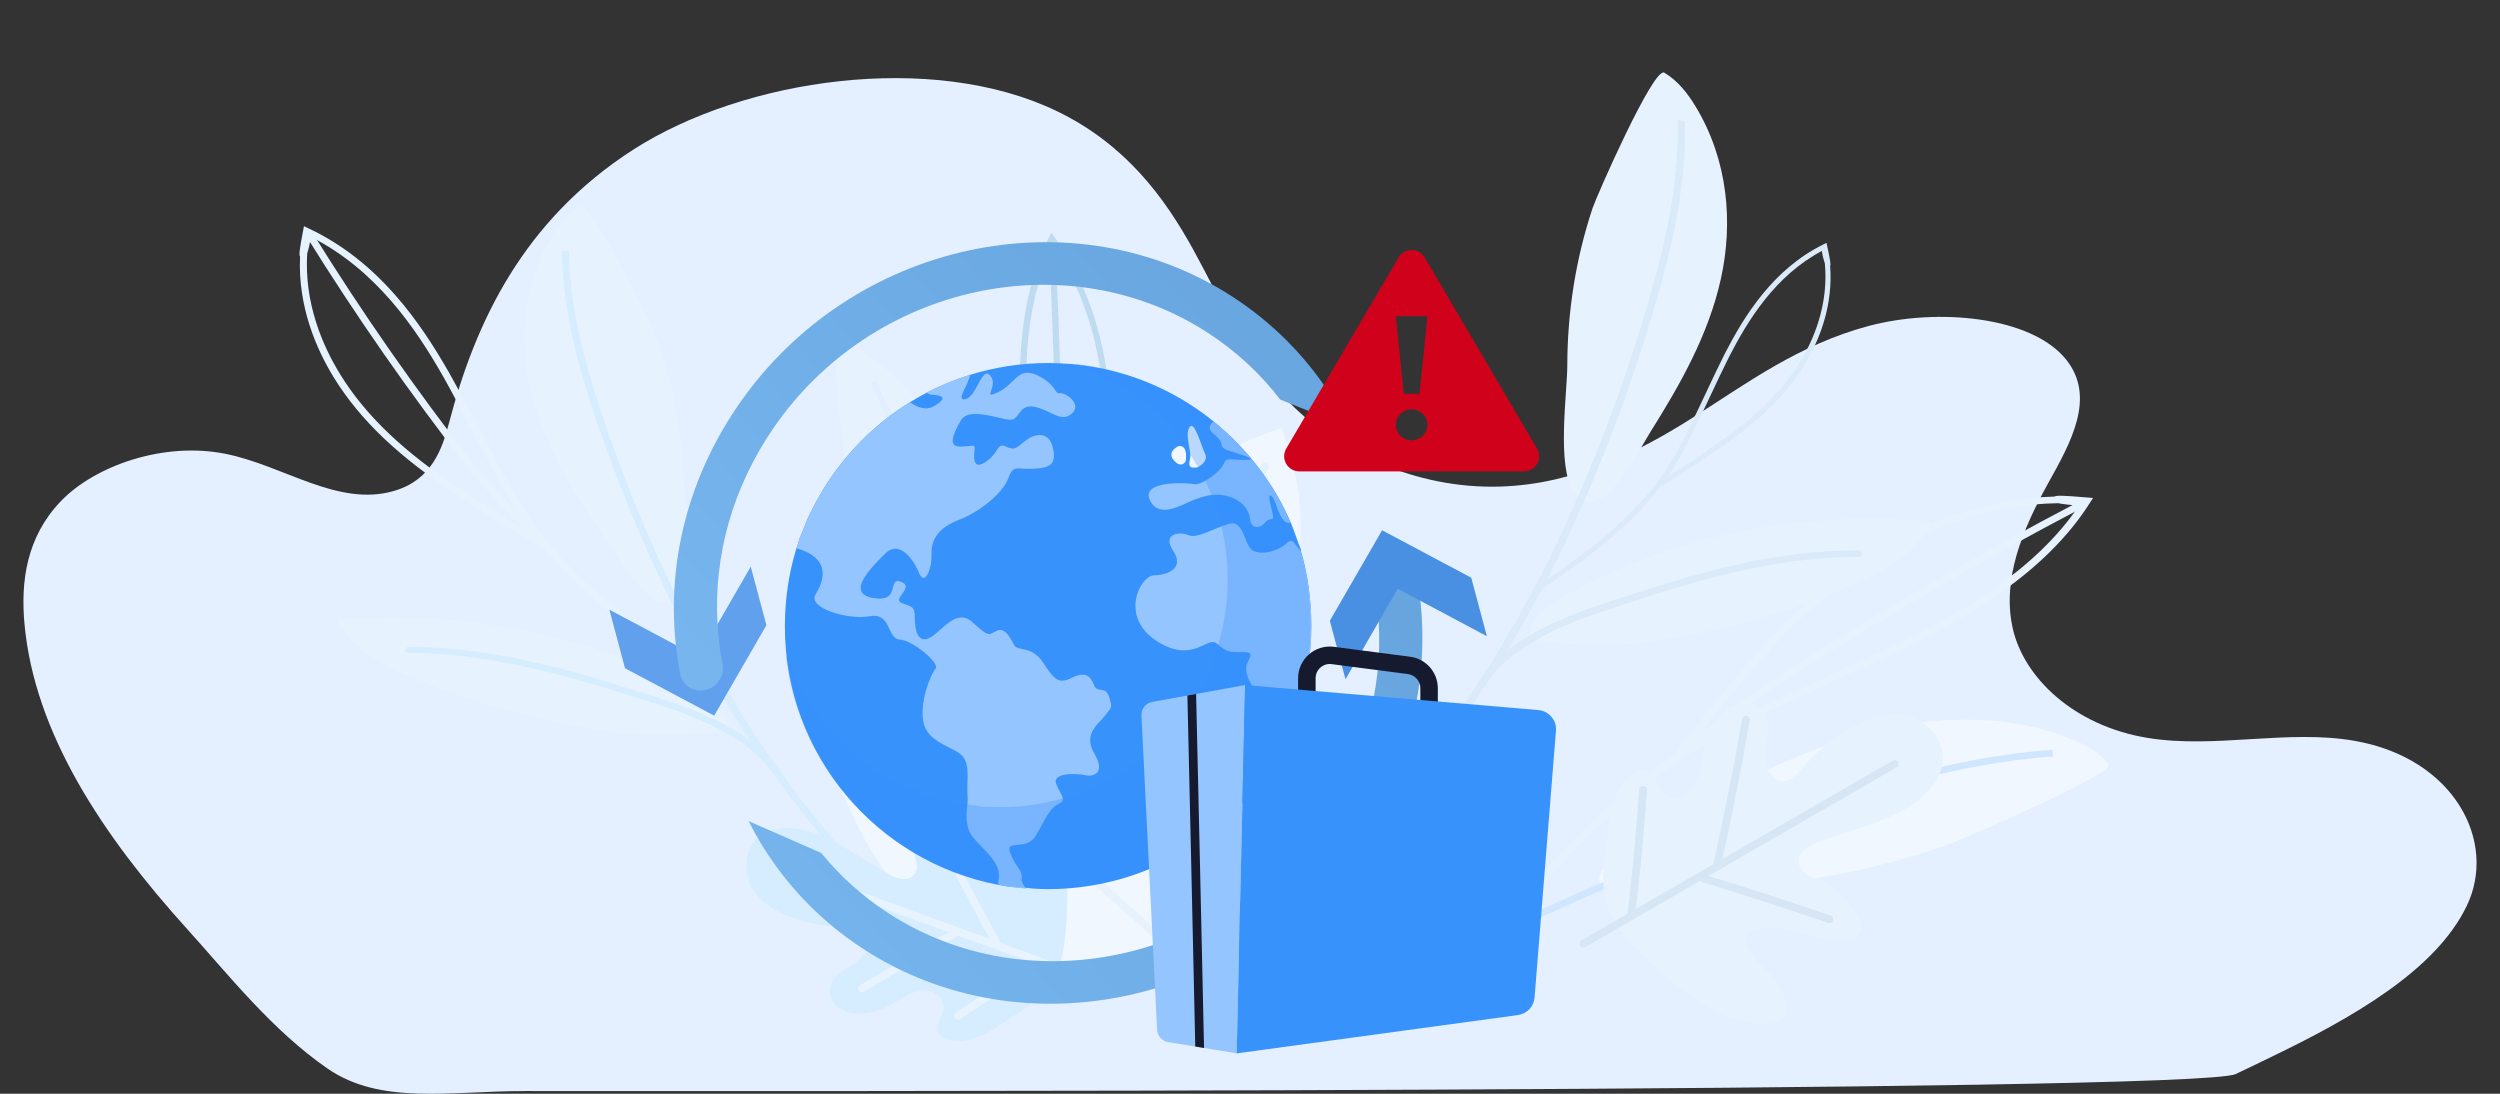 <svg width="320" height="140" viewBox="0 0 320 140" fill="none" xmlns="http://www.w3.org/2000/svg">
<rect x="0" y="0" width="320" height="140" fill="#333333" stroke="none"/>
<path d="M286.152 137.483C280.95 139.901 90.791 139.652 67.26 139.652C57.514 139.652 48.735 141.477 41.916 136.77C34.806 131.859 29.239 124.759 23.994 118.96C13.158 106.984 4.408 93.87 3.131 79.828C2.643 74.444 3.379 68.773 7.75 64.193C12.121 59.613 20.929 56.504 28.843 58.086C36.369 59.591 43.236 64.928 50.428 62.841C55.267 61.436 56.606 57.463 57.495 54.061C60.824 41.308 66.944 28.21 81.089 19.134C95.238 10.061 119.296 6.525 135.257 14.218C144.061 18.461 149.043 25.247 152.744 31.965C156.446 38.682 159.286 45.711 165.225 51.705C171.164 57.7 181.125 62.626 192.061 62.28C201.662 61.975 209.868 57.784 216.749 53.41C223.63 49.032 230.224 44.137 239.109 41.745C247.994 39.349 260.087 40.495 264.496 46.063C268.331 50.908 265.012 56.722 262.167 61.847C258.858 67.814 256.218 74.169 257.634 80.444C259.049 86.719 265.423 92.885 274.858 94.446C283.484 95.873 292.814 93.322 301.407 94.829C314.164 97.07 319.697 107.747 315.742 115.96C311.788 124.173 301.225 130.23 290.6 135.346C290.6 135.346 290.6 135.346 290.595 135.346C288.897 136.168 287.458 136.876 286.152 137.483Z" fill="#E4F0FF"/>
<path d="M213.027 9.303C214.756 10.325 216.006 11.94 217.008 13.585C221.229 20.515 221.852 28.573 220.269 35.704C218.689 42.838 215.077 49.203 211.238 55.312C209.659 57.832 204.667 67.802 201.405 62.912C199.229 59.648 200.608 50.266 200.616 46.756C200.627 39.822 201.724 33.024 203.852 26.636C204.362 25.097 211.666 8.498 213.027 9.303Z" fill="#E6F3FF"/>
<path d="M208.32 72.445C220.06 67.519 233.563 65.551 247.217 66.779C245.464 70.482 241.687 72.872 237.73 74.583C228.357 78.632 220.551 80.732 210.145 82.272C207.183 82.71 195.873 82.565 195.77 81.41C195.445 77.762 205.345 73.69 208.32 72.445Z" fill="#E6F3FF"/>
<path d="M171.444 110.382L170.738 109.743C175.663 105.052 180.307 99.789 184.539 94.105C188.54 88.732 192.289 82.827 195.678 76.555C198.861 70.67 201.821 64.29 204.476 57.594C207.005 51.217 209.272 44.567 211.217 37.828C212.764 32.466 214.563 25.353 214.75 17.86C214.77 17.032 214.771 16.197 214.751 15.38L215.677 15.48C215.695 16.311 215.699 17.157 215.676 17.999C215.49 25.58 213.674 32.75 212.115 38.154C210.164 44.913 207.888 51.587 205.349 57.983C202.683 64.706 199.709 71.112 196.518 77.02C193.112 83.321 189.347 89.255 185.324 94.655C181.069 100.369 176.398 105.66 171.444 110.382Z" fill="#DAEAF9"/>
<path d="M189.571 87.71C189.567 87.708 189.559 87.703 189.554 87.701C189.33 87.561 189.248 87.292 189.369 87.101C191.8 83.302 196.789 80.116 204.206 77.632C214.805 74.084 225.762 70.415 237.818 70.445C238.071 70.446 238.305 70.639 238.338 70.875C238.371 71.112 238.193 71.303 237.939 71.302C226.038 71.269 215.15 74.916 204.621 78.441C197.379 80.867 192.522 83.951 190.186 87.607C190.064 87.797 189.792 87.838 189.571 87.71Z" fill="#DAEAF9"/>
<path fill-rule="evenodd" clip-rule="evenodd" d="M196.548 75.518C196.578 75.554 196.612 75.583 196.65 75.606C196.765 75.672 196.902 75.678 197.005 75.608C202.364 72.095 208.3 67.809 212.56 62.271C212.568 62.267 212.578 62.262 212.587 62.258C212.597 62.254 212.606 62.25 212.614 62.245C215.406 60.623 217.924 58.896 220.475 57.121C225.722 53.471 229.223 49.874 231.494 45.804C233.035 43.036 234.632 38.9 234.257 34.035C234.361 33.874 234.286 33.377 233.89 31.536L233.794 31.085L233.39 31.286C226.926 34.48 223.235 40.471 220.741 45.339C219.927 46.954 219.139 48.633 218.376 50.258C216.829 53.554 215.233 56.956 213.332 60.043C209.096 66.42 202.488 71.234 196.584 75.104C196.447 75.194 196.431 75.378 196.548 75.518ZM221.333 45.657C223.72 41.002 227.212 35.306 233.199 32.117C233.26 32.697 233.48 33.422 233.583 33.733C234.028 38.585 232.436 42.723 230.903 45.477C228.676 49.481 225.223 53.023 220.037 56.627C217.907 58.114 215.792 59.562 213.53 60.944C213.649 60.775 213.766 60.6 213.882 60.428L213.9 60.4C215.818 57.285 217.423 53.868 218.976 50.561C219.737 48.939 220.523 47.264 221.333 45.657Z" fill="#DAEAF9"/>
<path d="M269.895 97.817C268.754 96.307 266.897 95.308 264.993 94.538C256.977 91.314 247.494 91.562 239.018 93.778C230.543 95.994 222.893 100.033 215.541 104.256C212.508 105.995 200.557 111.699 206.204 114.242C209.97 115.942 221.095 113.676 225.239 113.308C233.424 112.578 241.487 110.849 249.107 108.196C250.929 107.555 270.791 99.005 269.895 97.817Z" fill="#F0F7FF"/>
<path d="M262.711 95.974C261.733 96.044 260.732 96.128 259.737 96.237C250.783 97.196 242.255 99.636 235.817 101.658C227.766 104.182 219.808 107.004 212.165 110.039C204.132 113.229 196.459 116.672 189.369 120.274C188.519 120.706 187.681 121.138 186.842 121.581C187.424 121.61 188.007 121.645 188.589 121.68C189.019 121.456 189.444 121.233 189.881 121.014C196.942 117.432 204.586 113.999 212.584 110.824C220.204 107.799 228.139 104.986 236.16 102.468C242.546 100.465 251.005 98.041 259.859 97.092C260.837 96.987 261.821 96.898 262.787 96.834L262.711 95.974Z" fill="#D0E6FF"/>
<path fill-rule="evenodd" clip-rule="evenodd" d="M214.26 96.694C204.708 103.198 197.169 111.753 190.969 119.424C190.853 119.573 190.853 119.757 190.964 119.891C190.999 119.936 191.045 119.981 191.103 120.016C191.33 120.15 191.645 120.1 191.802 119.906C198.63 111.455 207.094 101.921 218.056 95.328C223.353 92.332 229.169 89.694 234.798 87.145C237.575 85.888 240.445 84.587 243.204 83.265C251.534 79.216 261.82 73.403 267.543 64.306L267.91 63.74L267.153 63.675C264.079 63.422 263.241 63.392 262.967 63.561C254.794 63.779 247.739 66.527 243 68.991C236.02 72.618 229.78 77.825 223.353 85.367C220.233 89.033 217.189 92.655 214.307 96.615C214.29 96.64 214.272 96.669 214.26 96.694ZM243.518 69.722C248.239 67.267 255.294 64.53 263.438 64.41C263.962 64.505 265.167 64.694 266.145 64.684C260.452 73.145 250.666 78.65 242.703 82.525C240.046 83.798 237.281 85.052 234.597 86.269L234.32 86.395L234.319 86.395C228.667 88.959 222.828 91.607 217.479 94.628C217.165 94.816 216.85 95.005 216.542 95.199C218.992 91.975 221.548 88.939 224.162 85.873C230.507 78.421 236.66 73.289 243.518 69.722Z" fill="#E6F3FF"/>
<path d="M214.959 95.745L215.582 96.421C217.142 95.368 219.139 93.862 221.252 92.263C223.755 90.375 226.34 88.417 228.237 87.21C234.431 83.25 240.811 79.365 247.209 75.654C253.607 71.947 260.19 68.316 266.786 64.858L266.262 64.127C259.655 67.59 253.054 71.227 246.644 74.943C240.235 78.659 233.837 82.555 227.632 86.519C225.705 87.751 223.103 89.719 220.582 91.617C218.487 93.212 216.496 94.712 214.959 95.745Z" fill="#E6F3FF"/>
<path d="M205.722 107.274C206.037 103.876 206.789 100.047 209.632 98.838C210.049 98.659 210.539 98.554 210.987 98.783C211.787 99.185 211.967 100.329 212.507 101.101C213.643 102.735 216.035 102.164 216.935 100.65C217.834 99.136 217.823 97.119 218.273 95.344C218.666 93.794 219.42 92.405 220.459 91.325C221.818 89.916 224.416 89.267 225.721 91.112C226.665 92.453 226.271 94.183 226.059 95.711C225.847 97.24 226.193 99.33 227.631 99.865C228.868 100.323 229.897 99.236 230.7 98.305C232.655 96.025 235.012 94.156 237.644 92.794C239.478 91.845 241.539 91.136 243.696 91.536C245.85 91.932 248.081 93.709 248.581 96.034C249.042 98.202 247.934 100.186 246.549 101.548C242.776 105.262 237.117 105.964 232.262 107.986C231.115 108.463 229.823 109.531 230.366 110.877C230.748 111.822 231.793 112.193 232.674 112.583C234.817 113.526 236.727 115.324 237.908 117.523C238.109 117.901 238.297 118.307 238.299 118.717C238.311 119.65 237.405 120.138 236.575 120.282C232.728 120.939 228.381 117.88 224.663 118.943C224.166 119.086 223.651 119.349 223.502 119.881C223.395 120.265 223.508 120.714 223.674 121.112C224.355 122.769 225.852 123.901 227.036 125.233C228.221 126.565 229.159 128.616 228.337 129.969C227.717 130.985 226.369 131.132 225.165 131.025C221.461 130.681 217.806 128.711 214.663 126.136C211.848 123.825 208.231 120.591 206.32 117.333C204.525 114.254 205.431 110.398 205.722 107.274Z" fill="#E6F3FF"/>
<path d="M242.527 97.786L202.663 120.802" stroke="#D7E6F4" stroke-linecap="round"/>
<path d="M223.484 92.102C222.414 98.268 221.2 104.387 219.843 110.451" stroke="#D7E6F4" stroke-linecap="round"/>
<path d="M210.317 101.097C209.947 106.358 209.457 111.592 208.856 116.795" stroke="#D7E6F4" stroke-linecap="round"/>
<path d="M218.126 112.465C223.481 114.105 228.823 115.835 234.148 117.658" stroke="#D7E6F4" stroke-linecap="round"/>
<path d="M74.305 26.468C72.671 27.401 71.512 28.889 70.598 30.406C66.746 36.781 66.395 44.214 68.147 50.804C69.898 57.391 73.591 63.28 77.49 68.937C79.097 71.269 84.232 80.489 87.228 75.991C89.225 72.99 87.594 64.327 87.479 61.085C87.251 54.682 85.976 48.408 83.716 42.506C83.175 41.08 75.598 25.731 74.305 26.468Z" fill="#E6F3FF"/>
<path d="M80.855 84.754C69.364 80.161 56.266 78.29 43.119 79.363C44.928 82.788 48.653 85.01 52.528 86.603C61.708 90.376 69.307 92.35 79.406 93.809C82.278 94.225 93.193 94.14 93.256 93.075C93.455 89.714 83.772 85.919 80.855 84.754Z" fill="#E6F3FF"/>
<path d="M117.667 119.914L118.33 119.33C113.424 114.982 108.773 110.107 104.508 104.84C100.473 99.865 96.672 94.401 93.195 88.6C89.937 83.157 86.875 77.257 84.098 71.067C81.456 65.172 79.052 59.027 76.96 52.803C75.296 47.85 73.334 41.279 72.912 34.361C72.868 33.596 72.839 32.827 72.832 32.072L71.943 32.158C71.95 32.927 71.977 33.706 72.026 34.484C72.447 41.478 74.425 48.106 76.102 53.096C78.202 59.342 80.608 65.509 83.263 71.424C86.049 77.638 89.125 83.562 92.397 89.028C95.885 94.859 99.712 100.347 103.763 105.349C108.051 110.636 112.729 115.539 117.667 119.914Z" fill="#D6ECFF"/>
<path d="M99.444 98.922C99.449 98.92 99.454 98.918 99.457 98.912C99.667 98.784 99.744 98.537 99.62 98.363C97.152 94.845 92.233 91.886 84.997 89.561C74.65 86.242 63.955 82.81 52.318 82.792C52.072 82.791 51.853 82.97 51.83 83.183C51.804 83.402 51.98 83.581 52.224 83.577C63.712 83.598 74.342 87.005 84.62 90.303C91.69 92.569 96.474 95.434 98.849 98.82C98.97 98.999 99.23 99.038 99.444 98.922Z" fill="#D6ECFF"/>
<path fill-rule="evenodd" clip-rule="evenodd" d="M69.581 70.141C75.701 77.455 84.074 83.135 91.617 87.789C91.761 87.879 91.954 87.871 92.096 87.787C92.147 87.758 92.195 87.722 92.233 87.674C92.384 87.491 92.357 87.249 92.163 87.129C83.852 82.002 74.532 75.624 68.406 67.204C65.652 63.129 63.291 58.635 61.013 54.291C59.893 52.148 58.729 49.93 57.536 47.8C53.877 41.379 48.521 33.464 39.473 29.224L38.906 28.954L38.794 29.552C38.336 31.97 38.253 32.628 38.407 32.838C38.112 39.242 40.499 44.697 42.749 48.352C46.059 53.724 51.046 58.48 58.444 63.316C62.036 65.663 65.585 67.955 69.502 70.108C69.53 70.122 69.556 70.131 69.581 70.141ZM43.545 47.919C41.307 44.284 38.925 38.827 39.321 32.439C39.45 32.026 39.722 31.075 39.771 30.305C48.164 34.536 53.233 42.061 56.735 48.205C57.849 50.189 58.931 52.251 59.987 54.261C60.06 54.401 60.134 54.54 60.207 54.68L60.217 54.698C62.504 59.055 64.867 63.555 67.649 67.665C67.826 67.906 68.002 68.146 68.184 68.384C65.003 66.554 62.027 64.629 59.02 62.664C51.718 57.888 46.8 53.202 43.545 47.919Z" fill="#E6F3FF"/>
<path d="M68.648 69.615L69.384 69.109C68.398 67.916 66.961 66.388 65.441 64.771C63.647 62.859 61.791 60.885 60.659 59.431C56.957 54.682 53.343 49.778 49.915 44.863C46.487 39.948 43.152 34.876 39.999 29.799L39.208 30.229C42.366 35.319 45.714 40.396 49.146 45.324C52.579 50.251 56.201 55.162 59.913 59.922C61.064 61.401 62.932 63.391 64.74 65.312C66.246 66.92 67.673 68.437 68.648 69.615Z" fill="#E6F3FF"/>
<path d="M143.285 67.207C148.451 61.278 156.129 57.63 164.009 54.754C169.374 68.127 165.824 82.849 155.303 90.876C153.467 92.274 151.391 93.502 148.934 93.942C142.203 95.142 138.637 90.6 137.983 85.214C137.144 78.357 138.972 72.163 143.285 67.207Z" fill="#F0F7FF"/>
<path d="M161.915 59.679L138.69 99.908" stroke="#E4F1FD" stroke-linecap="round"/>
<path d="M153.877 60.063C154.004 63.575 154.175 67.092 154.392 70.615" stroke="#E4F1FD" stroke-linecap="round"/>
<path d="M151.375 78.544C155.625 77.626 159.757 76.392 163.714 74.85" stroke="#E4F1FD" stroke-linecap="round"/>
<path d="M107.353 44.052C109.047 44.232 110.678 45.202 112.155 46.313C118.358 51.003 122.562 58.434 124.782 66C127.002 73.567 127.431 81.341 127.581 88.971C127.646 92.117 128.786 103.981 124.205 100.804C121.149 98.686 117.739 89.053 116.102 85.685C112.871 79.031 110.467 72.01 108.982 64.901C108.632 63.198 106.021 43.91 107.353 44.052Z" fill="#E6F3FF"/>
<path d="M112.105 48.739C112.504 49.526 112.903 50.338 113.28 51.156C116.691 58.508 118.762 66.219 120.187 72.123C121.972 79.504 123.484 86.952 124.685 94.256C125.948 101.933 126.848 109.448 127.356 116.588C127.417 117.444 127.472 118.291 127.519 119.143C127.227 118.708 126.93 118.275 126.633 117.842C126.606 117.406 126.581 116.974 126.548 116.536C126.038 109.428 125.143 101.939 123.885 94.297C122.687 87.015 121.178 79.59 119.403 72.234C117.987 66.379 115.937 58.729 112.564 51.458C112.192 50.655 111.805 49.855 111.406 49.079L112.105 48.739Z" fill="#E2EEFF"/>
<path fill-rule="evenodd" clip-rule="evenodd" d="M134.009 86.453C133.42 96.838 130.314 106.62 127.27 114.959C127.209 115.118 127.067 115.203 126.912 115.18C126.861 115.174 126.805 115.159 126.752 115.13C126.543 115.017 126.435 114.751 126.512 114.54C129.867 105.355 133.299 94.405 133.304 82.892C133.159 77.416 132.499 71.706 131.856 66.182C131.538 63.457 131.212 60.639 130.953 57.898C130.215 49.594 129.931 38.963 134.297 30.331L134.564 29.786L134.964 30.34C136.585 32.594 136.996 33.227 136.993 33.516C140.613 39.923 141.764 46.64 142.059 51.438C142.497 58.504 141.373 65.732 138.533 74.187C137.151 78.294 135.768 82.322 134.049 86.38C134.038 86.405 134.023 86.433 134.009 86.453ZM141.256 51.377C140.961 46.597 139.802 39.884 136.119 33.546C135.803 33.186 135.099 32.343 134.653 31.584C130.765 39.899 131.054 50 131.756 57.941C132.005 60.58 132.319 63.294 132.624 65.93L132.656 66.202L132.656 66.203C133.298 71.752 133.962 77.484 134.111 83.011L134.111 83.011C134.111 83.342 134.111 83.672 134.105 83.999C135.457 80.614 136.614 77.235 137.767 73.797C140.575 65.447 141.683 58.321 141.256 51.377Z" fill="#BFDBEF"/>
<path d="M134.417 85.474L133.607 85.307C133.697 83.615 133.932 81.377 134.187 79.005C134.483 76.198 134.795 73.297 134.847 71.273C135.031 64.659 135.071 57.936 134.968 51.279C134.862 44.625 134.612 37.862 134.222 31.171L135.028 31.236C135.42 37.939 135.674 44.718 135.778 51.386C135.882 58.053 135.843 64.795 135.661 71.42C135.603 73.478 135.291 76.397 134.996 79.222C134.737 81.578 134.502 83.81 134.417 85.474Z" fill="#BFDBEF"/>
<path d="M113.748 112.163C107.132 103.363 104.371 91.787 102.727 80.159C122.602 76.704 141.728 85.851 149.658 102.595C151.038 105.516 152.116 108.717 152.004 112.209C151.688 121.776 144.429 125.338 136.863 124.665C127.235 123.813 119.279 119.512 113.748 112.163Z" fill="#F0F7FF"/>
<path d="M108.863 84.459L154.64 125.678" stroke="#E8F2FC" stroke-linecap="round"/>
<path d="M107.048 95.578C111.894 96.428 116.76 97.217 121.648 97.945" stroke="#E8F2FC" stroke-linecap="round"/>
<path d="M131.628 104.385C131.608 98.297 131.12 92.28 130.161 86.412" stroke="#E8F2FC" stroke-linecap="round"/>
<path d="M128.837 130.648C126.334 132.381 123.283 134.068 120.818 132.815C120.457 132.633 120.104 132.359 119.997 131.92C119.815 131.142 120.489 130.363 120.713 129.544C121.175 127.83 119.414 126.521 117.863 126.777C116.312 127.034 114.934 128.196 113.46 128.909C112.173 129.53 110.787 129.811 109.457 129.719C107.714 129.6 105.778 128.191 106.289 126.241C106.663 124.822 108.078 124.102 109.243 123.371C110.409 122.64 111.64 121.199 111.181 119.906C110.785 118.795 109.449 118.716 108.351 118.702C105.666 118.669 103.033 118.132 100.595 117.114C98.895 116.401 97.225 115.4 96.258 113.697C95.29 111.993 95.225 109.448 96.529 107.773C97.749 106.211 99.741 105.832 101.472 105.997C106.182 106.447 109.908 109.91 114.08 112.075C115.066 112.587 116.538 112.854 117.144 111.716C117.573 110.913 117.224 109.979 116.984 109.158C116.394 107.149 116.533 104.809 117.36 102.741C117.501 102.386 117.67 102.026 117.949 101.786C118.58 101.246 119.438 101.58 120.01 102.071C122.668 104.325 123.073 109.057 125.934 110.992C126.316 111.254 126.796 111.451 127.241 111.25C127.569 111.1 127.808 110.766 127.988 110.424C128.727 109.008 128.641 107.335 128.88 105.758C129.112 104.185 129.973 102.363 131.371 102.152C132.422 101.99 133.294 102.831 133.914 103.717C135.81 106.449 136.557 110.085 136.596 113.71C136.633 116.964 136.495 121.295 135.361 124.478C134.302 127.457 131.142 129.053 128.837 130.648Z" fill="#D6ECFF"/>
<path d="M102.051 111.744L135.111 123.777" stroke="#E7F3FE" stroke-linecap="round"/>
<path d="M110.327 126.526C112.317 125.354 114.303 124.173 116.292 123.001" stroke="#E7F3FE" stroke-linecap="round"/>
<path d="M118.848 121.243C119.91 120.693 120.967 120.14 122.029 119.59" stroke="#E7F3FE" stroke-linecap="round"/>
<path d="M122.615 130.025C125.975 127.797 129.358 125.621 132.772 123.5" stroke="#E7F3FE" stroke-linecap="round"/>
<path d="M127.564 120.739C125.357 116.717 123.199 112.663 121.085 108.573" stroke="#E7F3FE" stroke-linecap="round"/>
<path d="M167.842 80.167C167.842 87.297 165.604 93.911 161.806 99.357C161.789 99.378 161.736 99.403 161.736 99.423C155.778 108.151 145.567 113.808 134.118 113.808C133.181 113.808 132.285 113.762 131.369 113.639C131.365 113.639 131.365 113.696 131.36 113.696C130.91 113.659 130.46 113.643 130.014 113.585C129.858 113.564 129.697 113.56 129.54 113.539C129.399 113.519 129.259 113.506 129.123 113.486C129.003 113.469 128.879 113.453 128.763 113.432C128.735 113.428 128.71 113.424 128.681 113.42C128.388 113.37 128.095 113.321 127.801 113.263H127.797C112.228 110.29 100.465 96.599 100.465 80.163C100.465 76.686 100.969 73.334 101.947 70.18C102.1 69.684 102.29 69.197 102.418 68.714C102.798 67.909 103.054 67.116 103.405 66.336C103.545 66.026 103.702 65.716 103.851 65.411C104.672 63.73 105.63 62.128 106.708 60.617C106.807 60.481 106.906 60.345 107.009 60.209C107.41 59.664 107.827 59.135 108.256 58.619C108.904 57.843 109.581 57.096 110.296 56.381C112.149 54.519 114.222 52.872 116.472 51.485C117.166 51.055 117.88 50.651 118.607 50.271C120.37 49.35 122.224 48.582 124.152 47.983C127.314 47.001 130.679 46.468 134.168 46.468C142.19 46.468 149.556 49.272 155.344 53.949C159.601 57.393 163.061 61.848 165.241 66.951C165.728 68.09 166.058 69.263 166.562 70.464C166.562 70.469 166.504 70.473 166.504 70.481C167.421 73.549 167.842 76.798 167.842 80.167Z" fill="#3792FC"/>
<path d="M141.504 91.525C140.782 92.545 138.544 93.854 140.063 96.422C141.566 98.986 139.96 99.465 138.924 99.225C137.883 98.99 134.651 98.858 135.187 100.324C135.724 101.793 136.653 102.347 135.468 102.912C134.283 103.478 133.784 104.956 132.57 106.987C131.368 109.023 128.507 107.264 129.353 109.304C130.2 111.347 130.856 111.149 130.778 112.569C130.757 112.962 131.017 113.362 131.368 113.742C130.918 113.705 130.464 113.659 130.014 113.606C129.857 113.585 129.696 113.569 129.539 113.544C129.399 113.523 129.258 113.507 129.122 113.486C129.003 113.469 128.879 113.449 128.763 113.428C128.734 113.424 128.742 113.42 128.718 113.416C128.429 113.366 128.28 113.317 127.896 113.259C127.644 113.019 127.801 112.755 127.838 112.474C128.218 109.849 124.593 108.04 123.986 106.203C123.387 104.366 123.978 103.271 123.842 101.748C123.701 100.229 124.197 98.214 123.321 96.934C122.446 95.658 118.924 95.233 118.251 92.656C117.574 90.088 119.147 86.24 119.758 85.588C120.361 84.932 116.839 81.955 115.163 81.86C113.478 81.757 114.151 78.367 111.307 78.883C108.454 79.383 103.334 77.793 104.391 76.08C105.262 74.672 106.728 71.559 101.947 70.175C102.1 69.68 102.29 69.193 102.418 68.71C102.797 67.905 103.053 67.112 103.404 66.332C103.545 66.022 103.702 65.712 103.85 65.407C104.672 63.727 105.634 62.124 106.707 60.613C106.806 60.477 106.906 60.341 107.009 60.205C107.409 59.66 107.826 59.131 108.256 58.615C108.904 57.839 109.581 57.092 110.295 56.377C112.149 54.515 114.222 52.868 116.472 51.481C117.421 52.145 118.503 52.554 119.436 52.05C121.728 50.766 120.217 50.572 119.279 50.523C119.036 50.51 118.796 50.415 118.606 50.267C120.369 49.346 122.223 48.578 124.151 47.98C124.007 49.272 122.248 51.353 123.544 51.097C125.051 50.812 125.666 46.741 126.769 48.095C127.892 49.453 125.543 51.233 127.747 50.201C129.956 49.181 130.249 46.902 132.71 48.008C135.183 49.131 134.956 50.461 135.65 50.329C136.339 50.201 138.561 51.695 137.215 52.922C135.856 54.156 134.613 52.583 132.578 52.108C130.543 51.642 130.592 53.306 129.655 53.685C128.701 54.053 124.106 51.832 122.979 53.838C121.839 55.828 121.352 57.22 123.045 57.166C124.733 57.116 124.845 56.683 124.713 57.93C124.576 59.181 124.886 60.118 126.418 58.941C127.946 57.769 127.603 56.621 128.796 57.182C129.989 57.744 130.134 57.236 131.401 56.311C132.673 55.391 134.341 55.291 134.779 57.364C135.216 59.437 134.469 59.899 132.235 60.002C130.002 60.11 129.75 59.408 129.036 61.274C128.325 63.144 125.373 65.543 122.776 66.53C120.188 67.521 119.172 68.982 119.23 70.96C119.292 72.938 118.317 75.027 117.669 73.396C117.017 71.761 115.184 69.007 113.317 70.849C111.447 72.694 108.19 75.952 111.79 76.55C115.382 77.157 113.507 73.792 115.324 74.465C117.137 75.142 114.176 76.625 115.386 77.161C116.6 77.702 117.108 77.45 117.099 79.102C117.091 80.753 117.5 82.359 118.974 81.658C120.448 80.96 122.339 77.719 124.465 79.635C126.6 81.554 126.447 81.307 127.566 80.745C128.685 80.188 129.395 81.86 129.853 82.624C130.311 83.388 132.107 82.607 133.565 84.878C135.018 87.149 135.592 87.553 137.252 86.736C138.911 85.918 139.589 86.525 140.022 87.673C140.451 88.821 141.475 87.698 141.967 89.213C142.458 90.741 142.223 90.505 141.504 91.525Z" fill="#94C5FF"/>
<path d="M147.184 64.016C146.007 61.493 151.837 61.774 152.865 61.968C153.901 62.142 156.333 60.242 156.643 59.359C156.961 58.467 157.481 58.892 159.327 58.867C161.172 58.847 159.541 58.43 157.514 57.761C155.487 57.092 157.221 57.026 155.355 55.552C154.55 54.908 154.806 54.359 155.338 53.95C159.595 57.393 162.993 61.848 165.173 66.951C165.111 66.931 165.053 66.923 165 66.923C163.707 66.914 163.422 64.061 162.758 63.504C162.101 62.951 162.778 65.073 162.935 65.944C163.096 66.815 162.58 66.084 161.936 66.885C161.288 67.686 160.123 67.703 160.016 66.497C159.909 65.296 159.062 64.119 157.345 63.57C155.627 63.021 154.141 63.471 152.745 64.012C151.358 64.54 148.369 66.522 147.184 64.016Z" fill="#94C5FF"/>
<path d="M161.821 99.42C161.937 98.553 162.127 97.657 161.767 97.331C160.888 96.513 160.694 94.292 160.999 93.165C161.305 92.033 163.675 92.099 162.065 90.225C160.45 88.342 158.997 86.109 159.674 84.833C160.351 83.557 160.145 83.466 158.877 83.47C157.606 83.479 157.048 83.532 155.785 82.405C154.517 81.261 152.775 85.109 148.006 82.021C143.238 78.904 145.954 73.648 147.742 73.636C149.538 73.607 151.64 72.698 150.166 70.506C148.696 68.305 150.991 67.996 152.114 68.496C153.237 68.991 155.228 67.661 157.259 67.063C159.294 66.468 159.203 69.779 160.335 70.444C161.47 71.109 163.601 70.581 164.707 69.519C165.496 68.764 165.669 69.647 166.449 70.486C167.37 73.553 167.861 76.802 167.861 80.171C167.861 87.327 165.628 93.962 161.821 99.42Z" fill="#94C5FF"/>
<path d="M153.291 59.813C153.291 59.813 154.777 59.14 154.241 58.058C153.708 56.977 152.862 53.665 152.242 54.71C151.619 55.758 152.536 57.794 152.337 58.673C152.135 59.557 152.127 60.015 153.291 59.813Z" fill="#F0F7FF"/>
<path d="M151.81 58.802C151.789 58.455 152.008 57.039 150.897 57.084C150.901 57.08 149.287 57.753 150.232 58.897C151.174 60.036 151.834 59.153 151.81 58.802Z" fill="#F0F7FF"/>
<path opacity="0.3" d="M167.754 80.106C167.754 87.236 165.558 93.85 161.763 99.296C161.747 99.317 161.739 99.341 161.739 99.362C155.653 108.09 145.529 113.722 134.076 113.722C133.139 113.722 132.197 113.651 131.281 113.523C131.277 113.523 131.277 113.606 131.273 113.606C130.823 113.569 130.373 113.565 129.927 113.511C129.77 113.49 129.609 113.495 129.452 113.47C129.311 113.449 129.171 113.441 129.035 113.42C128.915 113.404 128.791 113.391 128.676 113.371C128.647 113.367 128.622 113.362 128.593 113.358C128.3 113.309 128.007 113.259 127.714 113.206H127.709C113.313 110.456 102.169 98.536 100.571 83.759C103.949 93.445 112.297 100.72 122.561 102.747H122.565C122.817 102.875 123.069 102.847 123.325 102.892C123.35 102.896 123.374 102.904 123.395 102.909C123.498 102.925 123.601 102.942 123.705 102.958C123.824 102.979 123.944 102.991 124.064 103.008C124.2 103.028 124.336 103.041 124.473 103.053C124.857 103.103 125.245 103.189 125.633 103.218C125.637 103.218 125.637 103.255 125.641 103.255C126.434 103.255 127.222 103.317 128.032 103.317C132.978 103.317 137.635 102.062 141.714 99.89C145.789 97.723 149.286 94.593 151.896 90.824C151.896 90.803 151.929 90.778 151.941 90.758C155.219 86.055 157.139 80.341 157.139 74.185C157.139 71.278 156.714 68.467 155.917 65.82C155.917 65.816 155.905 65.812 155.905 65.804C155.653 64.767 155.244 63.756 154.823 62.773C152.94 58.364 150.013 54.516 146.338 51.543C143.646 49.367 140.562 47.662 137.206 46.551C144.006 47.179 150.223 49.825 155.248 53.888C159.505 57.331 162.948 61.786 165.124 66.889C165.611 68.029 165.921 69.201 166.429 70.403C166.429 70.407 166.387 70.411 166.392 70.419C167.308 73.487 167.754 76.741 167.754 80.106Z" fill="#3792FC"/>
<path d="M96.096 72.529L89.412 84.114L78 78.041L80.002 85.534L91.414 91.604L98.103 80.023L96.096 72.529Z" fill="#60A0ED"/>
<path d="M172.642 54.672L163.861 51.138C161.346 47.852 158.245 44.962 154.62 42.608C136.66 30.941 111.748 36.357 99.081 54.681C93.821 62.29 91.323 71.08 91.847 79.891C91.946 81.604 92.161 83.322 92.491 85.031C92.776 86.497 91.793 87.967 90.295 88.317C88.8 88.668 87.355 87.768 87.07 86.303C86.831 85.06 86.645 83.817 86.509 82.575C85.357 71.84 88.16 61.027 94.572 51.753C108.994 30.891 137.358 24.723 157.8 38.005C160.335 39.652 162.643 41.531 164.715 43.603C167.977 46.865 170.64 50.606 172.642 54.672Z" fill="url(#paint0_linear)"/>
<path d="M173.749 107.73C159.327 128.593 130.963 134.753 110.517 121.475C107.982 119.827 105.674 117.949 103.602 115.88C100.422 112.697 97.809 109.055 95.823 105.104L105.121 109.183C107.511 112.127 110.389 114.728 113.7 116.879C131.656 128.547 156.573 123.13 169.24 104.807C174.5 97.198 176.998 88.408 176.474 79.597C176.375 77.883 176.16 76.166 175.83 74.461C175.545 72.995 176.527 71.525 178.026 71.174C179.521 70.823 180.966 71.723 181.251 73.189C181.49 74.432 181.676 75.675 181.812 76.917C182.964 87.64 180.161 98.457 173.749 107.73Z" fill="url(#paint1_linear)"/>
<path d="M172.225 86.946L178.909 75.361L190.321 81.434L188.319 73.945L176.907 67.875L170.219 79.457L172.225 86.946Z" fill="#4A90E2"/>
<path d="M184.047 90.913H181.805V88.085C181.805 87.177 181.123 86.401 180.223 86.281L170.451 85.009C169.926 84.939 169.414 85.096 169.018 85.447C168.617 85.798 168.399 86.281 168.399 86.814V89.415H166.157V86.814C166.157 85.645 166.66 84.534 167.536 83.766C168.411 82.994 169.579 82.639 170.736 82.792L180.508 84.064C182.523 84.324 184.042 86.054 184.042 88.089V90.913H184.047Z" fill="#161A2E"/>
<path d="M147.482 89.844L159.377 87.685L158.299 134.827L149.517 133.386C148.737 133.258 148.151 132.601 148.11 131.809L146.103 91.578C146.058 90.74 146.648 89.997 147.482 89.844Z" fill="#94C5FF"/>
<path d="M196.912 90.889L159.374 87.689L158.296 134.831L194.298 129.926C195.446 129.769 196.334 128.836 196.425 127.68L199.162 93.548C199.274 92.193 198.266 91.004 196.912 90.889Z" fill="#3792FC"/>
<path d="M153.101 88.824L151.987 89.027C152.181 97.416 152.788 124.092 152.994 133.956L154.117 134.141C153.915 124.352 153.291 97.148 153.101 88.824Z" fill="#161A2E"/>
<path fill-rule="evenodd" clip-rule="evenodd" d="M179.023 32.954C179.77 31.682 181.609 31.682 182.356 32.954L196.74 57.422C197.498 58.711 196.568 60.335 195.073 60.335H166.306C164.81 60.335 163.881 58.711 164.639 57.422L179.023 32.954ZM182.711 54.367C182.711 54.647 182.659 54.909 182.555 55.155C182.452 55.4 182.306 55.61 182.12 55.785C181.933 55.96 181.715 56.1 181.467 56.205C181.218 56.31 180.955 56.363 180.679 56.363C180.402 56.363 180.143 56.314 179.901 56.216C179.659 56.118 179.448 55.978 179.268 55.796C179.089 55.613 178.943 55.403 178.833 55.165C178.722 54.927 178.667 54.668 178.667 54.388C178.667 54.121 178.719 53.866 178.822 53.62C178.926 53.375 179.068 53.161 179.248 52.979C179.427 52.797 179.642 52.654 179.89 52.549C180.139 52.444 180.402 52.391 180.679 52.391C180.955 52.391 181.218 52.444 181.467 52.549C181.715 52.654 181.933 52.794 182.12 52.969C182.306 53.144 182.452 53.354 182.555 53.599C182.659 53.845 182.711 54.1 182.711 54.367ZM178.667 40.474L179.678 50.405H181.7L182.711 40.474H178.667Z" fill="#D0021B"/>
<defs>
<linearGradient id="paint0_linear" x1="191.063" y1="-0.454" x2="50.588" y2="128.783" gradientUnits="userSpaceOnUse">
<stop offset="0.004" stop-color="#619ED7"/>
<stop offset="1" stop-color="#80BFF9"/>
</linearGradient>
<linearGradient id="paint1_linear" x1="200.454" y1="39.651" x2="60.028" y2="168.656" gradientUnits="userSpaceOnUse">
<stop offset="0.004" stop-color="#619ED7"/>
<stop offset="1" stop-color="#80BFF9"/>
</linearGradient>
</defs>
</svg>
